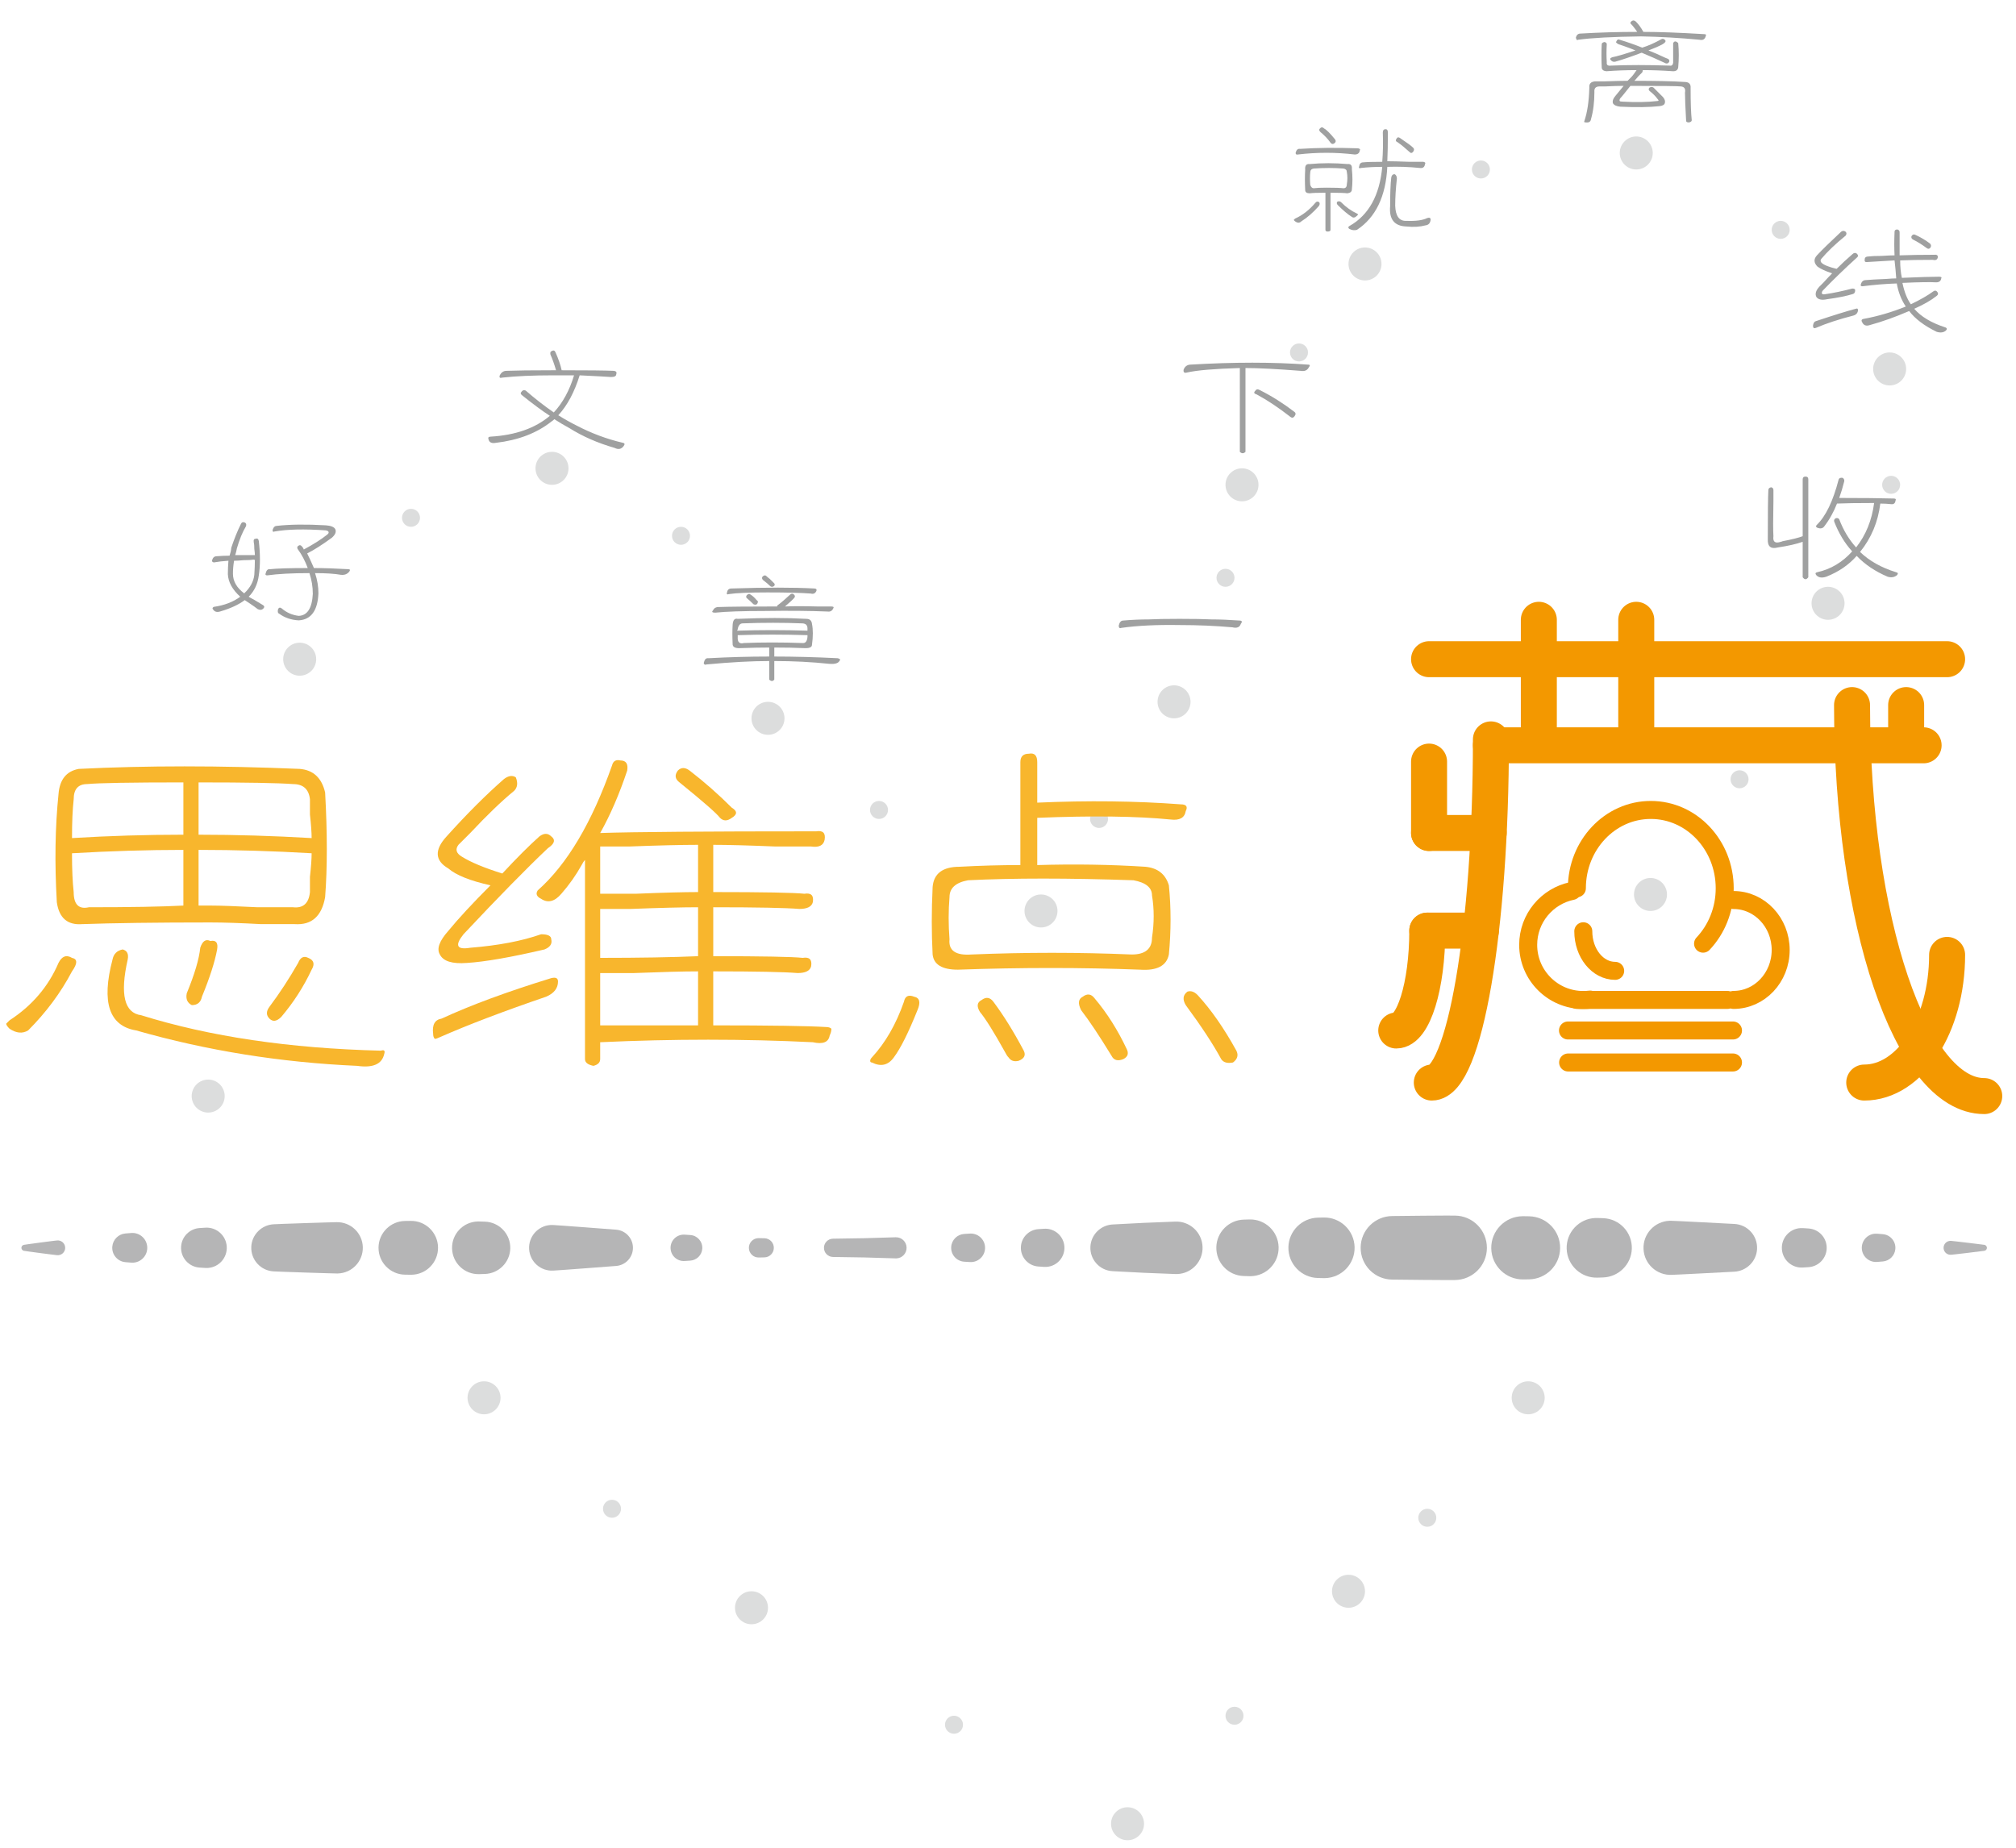 <?xml version="1.0" encoding="utf-8"?>
<!-- Generator: Adobe Illustrator 16.0.0, SVG Export Plug-In . SVG Version: 6.00 Build 0)  -->
<!DOCTYPE svg PUBLIC "-//W3C//DTD SVG 1.1//EN" "http://www.w3.org/Graphics/SVG/1.1/DTD/svg11.dtd">
<svg version="1.1" id="图层_1" xmlns="http://www.w3.org/2000/svg" xmlns:xlink="http://www.w3.org/1999/xlink" x="0px" y="0px"
	 width="336px" height="308px" viewBox="0 0 336 308" enable-background="new 0 0 336 308" xml:space="preserve">
<g>
	<g>
		<path fill="#B5B5B6" d="M4,207.5c0,0,1.375-0.207,2.75-0.382c1.375-0.192,2.75-0.343,2.75-0.343
			c0.676-0.073,1.284,0.415,1.357,1.092c0.074,0.676-0.415,1.283-1.09,1.357c-0.088,0.01-0.182,0.008-0.267,0
			c0,0-1.375-0.15-2.75-0.343C5.375,208.707,4,208.5,4,208.5c-0.276-0.041-0.466-0.299-0.424-0.576
			C3.609,207.7,3.787,207.532,4,207.5z"/>
		<path fill="#B5B5B6" d="M20.911,205.608l0.951-0.078c1.364-0.112,2.561,0.903,2.673,2.267c0.112,1.364-0.903,2.561-2.268,2.673
			c-0.132,0.011-0.277,0.01-0.405,0l-0.951-0.078c-1.321-0.108-2.304-1.267-2.195-2.588
			C18.813,206.615,19.761,205.701,20.911,205.608z"/>
		<path fill="#B5B5B6" d="M33.273,204.703l0.951-0.06c1.854-0.116,3.451,1.292,3.567,3.146c0.116,1.854-1.292,3.451-3.146,3.567
			c-0.136,0.009-0.289,0.007-0.421,0l-0.951-0.06c-1.821-0.114-3.205-1.684-3.09-3.504
			C30.289,206.112,31.635,204.805,33.273,204.703z"/>
		<path fill="#B5B5B6" d="M45.635,204.072c0,0,2.615-0.115,5.23-0.192c2.615-0.095,5.23-0.154,5.23-0.155
			c2.361-0.054,4.319,1.816,4.373,4.178c0.054,2.361-1.816,4.318-4.177,4.373c-0.06,0.001-0.136,0.001-0.195,0
			c0-0.001-2.615-0.061-5.23-0.155c-2.615-0.077-5.23-0.192-5.23-0.192c-2.169-0.095-3.851-1.931-3.756-4.1
			C41.969,205.779,43.627,204.166,45.635,204.072z"/>
		<path fill="#B5B5B6" d="M67.507,203.523l0.951-0.012c2.479-0.032,4.515,1.952,4.546,4.432c0.032,2.479-1.952,4.514-4.431,4.545
			c-0.031,0.001-0.083,0-0.115,0l-0.951-0.012c-2.473-0.031-4.451-2.061-4.42-4.533C63.118,205.511,65.089,203.557,67.507,203.523z"
			/>
		<path fill="#B5B5B6" d="M79.869,203.611l0.951,0.029c2.408,0.074,4.299,2.086,4.225,4.494c-0.071,2.313-1.944,4.149-4.225,4.225
			l-0.951,0.029c-2.424,0.074-4.449-1.83-4.524-4.254s1.83-4.449,4.254-4.523C79.685,203.608,79.784,203.609,79.869,203.611z"/>
		<path fill="#B5B5B6" d="M92.231,204.202c0,0,2.615,0.168,5.23,0.376c2.615,0.199,5.23,0.399,5.23,0.399
			c1.669,0.128,2.919,1.584,2.792,3.253c-0.115,1.514-1.324,2.682-2.792,2.792c0,0-2.615,0.2-5.23,0.399
			c-2.615,0.208-5.23,0.376-5.23,0.376c-2.098,0.135-3.907-1.456-4.042-3.554c-0.135-2.098,1.457-3.908,3.554-4.042
			C91.9,204.191,92.078,204.193,92.231,204.202z"/>
		<path fill="#B5B5B6" d="M114.103,205.805l0.951,0.063c1.178,0.078,2.07,1.095,1.993,2.272c-0.071,1.083-0.938,1.925-1.993,1.993
			l-0.951,0.063c-1.212,0.079-2.259-0.84-2.339-2.052c-0.079-1.212,0.839-2.259,2.051-2.339
			C113.908,205.799,114.012,205.8,114.103,205.805z"/>
		<path fill="#B5B5B6" d="M126.464,206.386l0.951,0.021c0.879,0.021,1.577,0.749,1.557,1.629c-0.02,0.854-0.711,1.536-1.557,1.557
			l-0.951,0.021c-0.891,0.021-1.63-0.687-1.65-1.577c-0.02-0.893,0.686-1.631,1.578-1.651
			C126.414,206.385,126.442,206.386,126.464,206.386z"/>
		<path fill="#B5B5B6" d="M138.827,206.478c0,0,2.615-0.041,5.23-0.081c2.615-0.078,5.23-0.155,5.23-0.155
			c0.972-0.028,1.782,0.735,1.811,1.706c0.029,0.973-0.735,1.783-1.707,1.812c-0.033,0.001-0.072,0.001-0.104,0
			c0,0-2.615-0.077-5.23-0.155c-2.615-0.04-5.23-0.081-5.23-0.081c-0.841-0.013-1.512-0.705-1.499-1.546
			C137.34,207.152,138.008,206.491,138.827,206.478z"/>
		<path fill="#B5B5B6" d="M160.698,205.688l0.951-0.061c1.311-0.084,2.441,0.911,2.524,2.222c0.084,1.311-0.911,2.44-2.221,2.524
			c-0.098,0.006-0.208,0.006-0.303,0l-0.951-0.061c-1.277-0.082-2.246-1.184-2.165-2.46
			C158.608,206.675,159.551,205.76,160.698,205.688z"/>
		<path fill="#B5B5B6" d="M173.061,204.886l0.951-0.063c1.754-0.115,3.271,1.213,3.387,2.968c0.115,1.755-1.213,3.271-2.968,3.388
			c-0.136,0.009-0.288,0.008-0.419,0l-0.951-0.063c-1.721-0.113-3.023-1.601-2.909-3.32
			C170.256,206.213,171.521,204.985,173.061,204.886z"/>
		<path fill="#B5B5B6" d="M185.422,204.109c0,0,2.615-0.137,5.23-0.272c2.615-0.104,5.23-0.207,5.23-0.207
			c2.413-0.096,4.447,1.784,4.543,4.197c0.095,2.413-1.784,4.447-4.197,4.543c-0.113,0.005-0.235,0.004-0.346,0
			c0,0-2.615-0.104-5.23-0.207c-2.615-0.136-5.23-0.272-5.23-0.272c-2.148-0.112-3.799-1.945-3.687-4.094
			C181.84,205.791,183.462,204.219,185.422,204.109z"/>
		<path fill="#B5B5B6" d="M207.294,203.299l0.95-0.026c2.611-0.072,4.786,1.985,4.858,4.597s-1.985,4.786-4.597,4.858
			c-0.082,0.002-0.18,0.002-0.262,0l-0.95-0.026c-2.597-0.072-4.644-2.234-4.571-4.831
			C202.792,205.365,204.82,203.372,207.294,203.299z"/>
		<path fill="#B5B5B6" d="M219.655,202.969l0.951-0.02c2.79-0.061,5.101,2.152,5.16,4.941c0.061,2.79-2.152,5.1-4.941,5.16
			c-0.066,0.002-0.152,0.002-0.219,0l-0.951-0.02c-2.778-0.061-4.981-2.361-4.922-5.141
			C214.792,205.189,216.981,203.031,219.655,202.969z"/>
		<path fill="#B5B5B6" d="M232.018,202.702c0,0,2.615-0.027,5.23-0.055c2.615-0.035,5.23-0.019,5.23-0.019
			c2.966,0.018,5.356,2.438,5.339,5.403c-0.018,2.944-2.404,5.32-5.339,5.339c0,0-2.615,0.017-5.23-0.019
			c-2.615-0.027-5.23-0.055-5.23-0.055c-2.926-0.03-5.272-2.428-5.242-5.354C226.806,205.058,229.146,202.734,232.018,202.702z"/>
		<path fill="#B5B5B6" d="M253.89,202.73l0.95,0.014c2.903,0.043,5.222,2.43,5.18,5.332c-0.042,2.849-2.351,5.135-5.18,5.18
			l-0.95,0.014c-2.911,0.042-5.304-2.283-5.347-5.193c-0.042-2.91,2.283-5.303,5.193-5.346
			C253.779,202.73,253.847,202.73,253.89,202.73z"/>
		<path fill="#B5B5B6" d="M266.251,203.03l0.951,0.032c2.727,0.094,4.861,2.38,4.769,5.106c-0.09,2.607-2.201,4.674-4.769,4.769
			l-0.951,0.032c-2.744,0.094-5.046-2.055-5.14-4.8c-0.094-2.744,2.055-5.046,4.8-5.14
			C266.021,203.026,266.143,203.027,266.251,203.03z"/>
		<path fill="#B5B5B6" d="M278.613,203.494c0,0,2.615,0.107,5.23,0.254c2.615,0.137,5.229,0.273,5.229,0.273
			c2.198,0.114,3.887,1.988,3.771,4.186c-0.106,2.052-1.766,3.66-3.771,3.771c0,0-2.614,0.137-5.229,0.273
			c-2.615,0.146-5.23,0.254-5.23,0.254c-2.488,0.104-4.59-1.83-4.692-4.319c-0.104-2.489,1.83-4.59,4.319-4.692
			C278.362,203.488,278.493,203.489,278.613,203.494z"/>
		<path fill="#B5B5B6" d="M300.484,204.715l0.951,0.063c1.779,0.118,3.126,1.656,3.008,3.436c-0.108,1.635-1.416,2.904-3.008,3.008
			l-0.951,0.063c-1.813,0.12-3.382-1.253-3.502-3.067c-0.121-1.813,1.253-3.382,3.066-3.503
			C300.189,204.706,300.348,204.707,300.484,204.715z"/>
		<path fill="#B5B5B6" d="M312.847,205.648l0.951,0.076c1.257,0.1,2.194,1.201,2.094,2.458c-0.091,1.134-0.995,2.007-2.094,2.093
			l-0.951,0.076c-1.299,0.104-2.437-0.863-2.54-2.163c-0.104-1.299,0.864-2.437,2.163-2.54
			C312.593,205.639,312.728,205.639,312.847,205.648z"/>
		<path fill="#B5B5B6" d="M325.209,206.845c0,0,1.375,0.142,2.75,0.313c1.375,0.171,2.75,0.342,2.75,0.342
			c0.276,0.034,0.473,0.286,0.438,0.563c-0.028,0.233-0.214,0.41-0.438,0.438c0,0-1.375,0.171-2.75,0.342
			c-1.375,0.172-2.75,0.313-2.75,0.313c-0.639,0.065-1.209-0.397-1.274-1.036s0.398-1.209,1.036-1.274
			C325.05,206.836,325.133,206.838,325.209,206.845z"/>
	</g>
</g>
<circle fill="#DCDDDD" cx="49.948" cy="109.882" r="2.75"/>
<circle fill="#DCDDDD" cx="80.674" cy="233" r="2.75"/>
<circle fill="#DCDDDD" cx="34.698" cy="182.706" r="2.75"/>
<circle fill="#DCDDDD" cx="125.25" cy="268" r="2.75"/>
<circle fill="#DCDDDD" cx="187.924" cy="304" r="2.75"/>
<circle fill="#DCDDDD" cx="224.75" cy="265.25" r="2.75"/>
<circle fill="#DCDDDD" cx="254.698" cy="233" r="2.75"/>
<circle fill="#DCDDDD" cx="68.5" cy="86.315" r="1.5"/>
<circle fill="#DCDDDD" cx="102" cy="251.5" r="1.5"/>
<circle fill="#DCDDDD" cx="159" cy="287.5" r="1.5"/>
<circle fill="#DCDDDD" cx="205.75" cy="286" r="1.5"/>
<circle fill="#DCDDDD" cx="237.882" cy="253" r="1.5"/>
<circle fill="#DCDDDD" cx="113.5" cy="89.315" r="1.5"/>
<circle fill="#DCDDDD" cx="146.5" cy="135.011" r="1.5"/>
<circle fill="#DCDDDD" cx="183.174" cy="136.511" r="1.5"/>
<circle fill="#DCDDDD" cx="204.25" cy="96.315" r="1.5"/>
<circle fill="#DCDDDD" cx="216.5" cy="58.75" r="1.5"/>
<circle fill="#DCDDDD" cx="246.818" cy="28.25" r="1.5"/>
<circle fill="#DCDDDD" cx="296.781" cy="38.315" r="1.5"/>
<circle fill="#DCDDDD" cx="315.191" cy="80.815" r="1.5"/>
<circle fill="#DCDDDD" cx="289.926" cy="129.899" r="1.5"/>
<circle fill="#DCDDDD" cx="92" cy="78.065" r="2.75"/>
<circle fill="#DCDDDD" cx="128" cy="119.738" r="2.75"/>
<circle fill="#DCDDDD" cx="173.5" cy="151.851" r="2.75"/>
<circle fill="#DCDDDD" cx="195.674" cy="116.988" r="2.75"/>
<circle fill="#DCDDDD" cx="207" cy="80.815" r="2.75"/>
<circle fill="#DCDDDD" cx="227.5" cy="44" r="2.75"/>
<circle fill="#DCDDDD" cx="272.709" cy="25.5" r="2.75"/>
<circle fill="#DCDDDD" cx="314.941" cy="61.5" r="2.75"/>
<circle fill="#DCDDDD" cx="304.674" cy="100.565" r="2.75"/>
<circle fill="#DCDDDD" cx="275.081" cy="149.101" r="2.75"/>
<g>
	<path fill="#9FA0A0" d="M187.205,103.439c1.438-0.125,2.844-0.188,4.219-0.188c1.187-0.062,2.906-0.094,5.156-0.094
		c2.375,0,4.156,0.032,5.344,0.094c1.374,0,2.938,0.063,4.688,0.188c0.188,0,0.313,0.063,0.375,0.188
		c0,0.063-0.063,0.188-0.188,0.375c-0.188,0.563-0.656,0.75-1.406,0.563c-2.813-0.249-5.751-0.375-8.813-0.375
		c-3.813-0.062-7.031,0.094-9.656,0.469c-0.313,0.126-0.469,0-0.469-0.375C186.58,103.72,186.83,103.439,187.205,103.439z"/>
</g>
<g>
	<path fill="#9FA0A0" d="M36.104,92.721c0.75-0.062,1.468-0.094,2.156-0.094c0.062-0.188,0.125-0.406,0.188-0.656
		c0.062-0.312,0.094-0.53,0.094-0.656c0.5-1.5,1.031-2.813,1.594-3.938c0.125-0.312,0.343-0.406,0.656-0.281
		c0.249,0.126,0.312,0.344,0.188,0.656c-0.563,0.938-1.063,2.156-1.5,3.656c-0.063,0.375-0.157,0.75-0.281,1.125h3.281
		c0-0.249-0.032-0.593-0.094-1.031c0-0.5-0.032-0.875-0.094-1.125c-0.063-0.375,0.031-0.563,0.281-0.563
		c0.312-0.125,0.5,0,0.563,0.375c0.249,2.188,0.249,4.094,0,5.719c-0.188,1.438-0.75,2.625-1.688,3.563
		c0.188,0.126,0.469,0.281,0.844,0.469c0.624,0.375,1.093,0.656,1.406,0.844c0.375,0.188,0.437,0.407,0.188,0.656
		c-0.25,0.25-0.563,0.281-0.938,0.094c-0.313-0.249-0.75-0.563-1.313-0.938c-0.375-0.249-0.656-0.437-0.844-0.563
		c-1,0.75-2.344,1.375-4.031,1.875c-0.563,0.188-0.97,0.094-1.219-0.281c-0.188-0.188-0.157-0.343,0.094-0.469
		c1.749-0.249,3.218-0.812,4.406-1.688c-1.313-1.187-2.001-2.438-2.063-3.75c0-0.75,0.031-1.5,0.094-2.25
		c-0.938,0.063-1.75,0.157-2.438,0.281c-0.25-0.062-0.344-0.188-0.281-0.375C35.479,92.941,35.729,92.721,36.104,92.721z
		 M38.823,95.627c0,1.251,0.624,2.344,1.875,3.281c0.999-0.938,1.562-1.969,1.688-3.094c0.062-0.938,0.094-1.781,0.094-2.531
		c-0.063,0.063-0.126,0.063-0.188,0h-0.094c-0.313,0.063-0.844,0.094-1.594,0.094c-0.688,0.063-1.219,0.094-1.594,0.094
		C38.885,94.221,38.823,94.94,38.823,95.627z M50.354,91.127c0.125,0.126,0.218,0.281,0.281,0.469
		c1.625-0.875,2.906-1.688,3.844-2.438c0.249-0.188,0.343-0.343,0.281-0.469c0-0.125-0.157-0.218-0.469-0.281
		c-3.563-0.249-6.407-0.188-8.531,0.188c-0.126,0.063-0.22,0.063-0.281,0c-0.063-0.125-0.063-0.249,0-0.375
		c0.125-0.375,0.343-0.563,0.656-0.563c2.187-0.249,4.906-0.281,8.156-0.094c0.875,0.063,1.406,0.281,1.594,0.656
		c0.188,0.438,0,0.907-0.563,1.406c-1.626,1.188-3,2.063-4.125,2.625c0.375,0.75,0.75,1.563,1.125,2.438
		c1.688,0,3.593,0.063,5.719,0.188c0.125,0,0.218,0.032,0.281,0.094c0,0.126-0.032,0.22-0.094,0.281
		c-0.313,0.438-0.782,0.625-1.406,0.563c-1.063-0.188-2.5-0.281-4.313-0.281c0.375,1.125,0.563,2.25,0.563,3.375
		c-0.126,2.875-1.219,4.375-3.281,4.5c-1.251-0.063-2.344-0.437-3.281-1.125c-0.188-0.062-0.25-0.281-0.188-0.656
		c0.125-0.375,0.343-0.437,0.656-0.188c0.812,0.688,1.749,1.094,2.813,1.219c1.437-0.062,2.218-1.28,2.344-3.656
		c0-1.187-0.188-2.344-0.563-3.469c-2.938,0-5.282,0.126-7.031,0.375c-0.25,0-0.344-0.094-0.281-0.281
		c0.125-0.563,0.375-0.812,0.75-0.75c1.187-0.125,3.281-0.188,6.281-0.188c-0.438-1.187-1-2.25-1.688-3.188
		c-0.126-0.249-0.063-0.437,0.188-0.563C49.979,90.815,50.167,90.878,50.354,91.127z"/>
</g>
<g>
	<path fill="#9FA0A0" d="M86.955,65.846c-0.188-0.188-0.22-0.343-0.094-0.469c0.188-0.312,0.437-0.406,0.75-0.281
		c1.5,1.313,3.062,2.531,4.688,3.656c1.5-1.625,2.625-3.687,3.375-6.188c-1.251,0-2.407,0-3.469,0c-3.375,0-6.188,0.126-8.438,0.375
		c-0.25,0.063-0.407,0.063-0.469,0c-0.063-0.125-0.063-0.249,0-0.375c0.249-0.5,0.624-0.75,1.125-0.75
		c1.625-0.062,4.156-0.094,7.594-0.094h0.656c-0.313-1.062-0.625-1.937-0.938-2.625c-0.063-0.312,0-0.5,0.188-0.563
		c0.312-0.188,0.53-0.125,0.656,0.188c0.5,1.125,0.844,2.125,1.031,3c4.374,0,7.25,0.032,8.625,0.094h0.094
		c0.375,0.063,0.5,0.25,0.375,0.563c0,0.313-0.281,0.469-0.844,0.469c-0.876-0.062-2.625-0.155-5.25-0.281
		c-0.876,2.813-2.063,5.032-3.563,6.656c0.999,0.625,2,1.188,3,1.688c2.499,1.313,5.093,2.282,7.781,2.906
		c0.312,0.063,0.343,0.25,0.094,0.563c-0.375,0.501-0.876,0.595-1.5,0.281c-2.813-0.812-5.313-1.906-7.5-3.281
		c-0.813-0.437-1.657-0.938-2.531-1.5c-0.126,0.126-0.281,0.25-0.469,0.375c-2.438,1.938-5.531,3.126-9.281,3.563
		c-0.688,0.126-1.094-0.062-1.219-0.563c-0.126-0.312,0-0.469,0.375-0.469c4.125-0.249,7.406-1.406,9.844-3.469
		C90.392,68.503,88.83,67.346,86.955,65.846z"/>
</g>
<g>
	<path fill="#9FA0A0" d="M118.08,109.72c3.437-0.188,6.812-0.281,10.125-0.281v-1.5c-1.375,0-2.938,0.032-4.688,0.094
		c-0.876,0.063-1.345-0.125-1.406-0.563c-0.063-1.313-0.063-2.438,0-3.375c0.062-0.75,0.343-1.062,0.844-0.938
		c4.374-0.188,8.187-0.188,11.438,0c0.563,0,0.875,0.281,0.938,0.844c0.188,0.938,0.188,2.095,0,3.469
		c0,0.438-0.469,0.625-1.406,0.563c-1.375-0.062-3-0.094-4.875-0.094v1.5c3.312,0,6.844,0.094,10.594,0.281
		c0.188,0.063,0.312,0.126,0.375,0.188c0,0.126-0.063,0.25-0.188,0.375c-0.25,0.313-0.782,0.438-1.594,0.375
		c-2.938-0.312-6-0.469-9.188-0.469v3.094c-0.25,0.312-0.532,0.312-0.844,0v-3.094c-2.938,0-6.407,0.188-10.406,0.563
		c-0.188,0.063-0.313,0.063-0.375,0c-0.126-0.062-0.157-0.188-0.094-0.375C117.455,109.877,117.705,109.659,118.08,109.72z
		 M131.674,99.126c0.188-0.188,0.375-0.218,0.563-0.094c0.249,0.188,0.312,0.375,0.188,0.563c-0.25,0.313-0.782,0.813-1.594,1.5
		c1.25-0.062,3.062-0.062,5.438,0c0.999,0,1.749,0,2.25,0c0.375,0,0.5,0.094,0.375,0.281c-0.188,0.438-0.501,0.625-0.938,0.563
		c-2.938-0.125-6.438-0.155-10.5-0.094c-3.688,0-6.438,0.094-8.25,0.281c-0.25,0-0.407-0.031-0.469-0.094
		c-0.063-0.062-0.032-0.155,0.094-0.281c0.125-0.312,0.375-0.5,0.75-0.563c-0.063,0-0.032,0,0.094,0
		c1.812-0.062,5.093-0.094,9.844-0.094c0-0.125,0.062-0.218,0.188-0.281c0.188-0.125,0.53-0.406,1.031-0.844
		C131.236,99.534,131.548,99.252,131.674,99.126z M121.924,98.095c5.75-0.188,10.343-0.188,13.781,0
		c0.312,0,0.437,0.126,0.375,0.375c-0.188,0.438-0.501,0.595-0.938,0.469c-1.626-0.125-4.031-0.188-7.219-0.188
		c-3.063,0-5.219,0.094-6.469,0.281c-0.126,0.063-0.22,0.063-0.281,0c-0.063-0.062-0.063-0.155,0-0.281
		C121.235,98.315,121.486,98.095,121.924,98.095z M123.799,103.908c-0.438,0-0.719,0.313-0.844,0.938v0.094
		c-0.063,0.063-0.094,0.126-0.094,0.188c3.875-0.125,7.781-0.125,11.719,0v-0.375c0-0.563-0.313-0.844-0.938-0.844
		C130.517,103.783,127.235,103.783,123.799,103.908z M134.58,105.876c-3.938-0.125-7.813-0.125-11.625,0c0,0.063,0,0.157,0,0.281
		c-0.063,0.876,0.281,1.219,1.031,1.031c3.062-0.125,6.312-0.125,9.75,0c0.5,0.063,0.781-0.281,0.844-1.031V105.876z
		 M124.455,99.689c-0.126-0.125-0.126-0.281,0-0.469c0.249-0.249,0.469-0.281,0.656-0.094c0.312,0.188,0.624,0.469,0.938,0.844
		c0.125,0.126,0.218,0.22,0.281,0.281c-0.063,0.501-0.313,0.656-0.75,0.469C125.205,100.345,124.83,100.002,124.455,99.689z
		 M127.174,96.689c-0.188-0.188-0.22-0.375-0.094-0.563c0.249-0.249,0.469-0.281,0.656-0.094c0.125,0.126,0.312,0.281,0.563,0.469
		c0.375,0.375,0.624,0.625,0.75,0.75c0.125,0.188,0.094,0.344-0.094,0.469c-0.188,0.126-0.375,0.126-0.563,0
		C128.079,97.408,127.673,97.064,127.174,96.689z"/>
</g>
<g>
	<path fill="#9FA0A0" d="M198.299,60.784c7.313-0.437,13.906-0.437,19.781,0c0.125,0,0.188,0.032,0.188,0.094
		c0.062,0.063,0.031,0.157-0.094,0.281c-0.25,0.563-0.719,0.782-1.406,0.656c-4-0.312-7.063-0.469-9.188-0.469v13.969
		c-0.313,0.312-0.625,0.312-0.938,0V61.346c-4.251,0.126-7.188,0.375-8.813,0.75c-0.438,0.126-0.625-0.031-0.563-0.469
		C197.455,61.128,197.798,60.847,198.299,60.784z M215.08,69.502c-2.001-1.562-3.876-2.813-5.625-3.75
		c-0.438-0.125-0.531-0.312-0.281-0.563c0.188-0.312,0.437-0.375,0.75-0.188c2,1,3.938,2.219,5.813,3.656
		c0.249,0.188,0.249,0.438,0,0.75C215.549,69.659,215.329,69.69,215.08,69.502z"/>
</g>
<g>
	<path fill="#9FA0A0" d="M219.781,34.377c-0.938,1.063-1.907,1.907-2.906,2.531c-0.313,0.313-0.688,0.281-1.125-0.094
		c-0.126-0.125-0.156-0.188-0.094-0.188l0.188-0.188c1.25-0.563,2.375-1.437,3.375-2.625c0.188-0.249,0.406-0.281,0.656-0.094
		C220,33.909,219.969,34.128,219.781,34.377z M216.688,24.815c2.813-0.188,6-0.218,9.563-0.094h0.094
		c0.313,0.063,0.406,0.188,0.281,0.375c-0.063,0.438-0.344,0.656-0.844,0.656c-3.126-0.375-6.281-0.375-9.469,0
		c-0.25,0.063-0.375-0.031-0.375-0.281C216.063,24.972,216.313,24.753,216.688,24.815z M217.531,31.659
		c-0.063-1.25-0.063-2.375,0-3.375c-0.063-0.687,0.188-0.999,0.75-0.938c2.063-0.188,4.156-0.188,6.281,0
		c0.563-0.062,0.812,0.22,0.75,0.844c0.125,1.188,0.125,2.313,0,3.375c0,0.375-0.25,0.595-0.75,0.656
		c-0.438-0.062-1.375-0.094-2.813-0.094v6.188c0,0.188-0.156,0.281-0.469,0.281c-0.25,0-0.375-0.094-0.375-0.281v-6.188
		c-1.313,0-2.188,0.032-2.625,0.094C217.78,32.221,217.531,32.034,217.531,31.659z M218.938,31.377
		c0.437-0.062,1.156-0.094,2.156-0.094c1.374,0,2.312,0.032,2.813,0.094c0.375,0,0.563-0.218,0.563-0.656
		c0.125-0.687,0.125-1.374,0-2.063c0-0.312-0.188-0.5-0.563-0.563c-1.563-0.125-3.22-0.125-4.969,0
		c-0.375,0.063-0.563,0.281-0.563,0.656c-0.063,0.563-0.063,1.251,0,2.063C218.5,31.19,218.688,31.377,218.938,31.377z
		 M221.75,23.784c-0.438-0.624-1-1.219-1.688-1.781c-0.25-0.249-0.25-0.469,0-0.656c0.188-0.188,0.406-0.155,0.656,0.094
		c0.375,0.188,0.969,0.782,1.781,1.781c0.188,0.25,0.155,0.469-0.094,0.656C222.156,24.065,221.938,24.034,221.75,23.784z
		 M222.969,34.19c-0.188-0.188-0.22-0.375-0.094-0.563c0.249-0.125,0.469-0.094,0.656,0.094c0.812,0.813,1.688,1.438,2.625,1.875
		c0.125,0.063,0.188,0.126,0.188,0.188l-0.188,0.188c-0.313,0.313-0.595,0.375-0.844,0.188
		C224.624,35.722,223.844,35.066,222.969,34.19z M227.188,27.065c0.563-0.062,1.625-0.094,3.188-0.094
		c0.125-1.5,0.155-3.125,0.094-4.875c0-0.375,0.155-0.563,0.469-0.563c0.249,0,0.375,0.188,0.375,0.563
		c0,1.875-0.032,3.469-0.094,4.781c0.812,0,2.03,0.032,3.656,0.094c1.063,0,1.813,0,2.25,0h0.094
		c0.313,0.063,0.406,0.188,0.281,0.375c-0.063,0.501-0.344,0.719-0.844,0.656c-1.813-0.188-3.625-0.249-5.438-0.188
		c-0.25,4.938-1.938,8.438-5.063,10.5c-0.438,0.125-0.876,0.062-1.313-0.188c-0.188-0.188-0.156-0.343,0.094-0.469
		c3.188-1.812,5-5.093,5.438-9.844c-1.251,0-2.438,0.063-3.563,0.188c-0.126,0.063-0.22,0.063-0.281,0
		c-0.063-0.062-0.063-0.155,0-0.281C226.593,27.285,226.813,27.065,227.188,27.065z M231.875,29.596
		c0.062-0.375,0.249-0.563,0.563-0.563c0.249,0.126,0.375,0.375,0.375,0.75c-0.188,1.688-0.281,3.188-0.281,4.5
		c0.062,1.75,0.688,2.594,1.875,2.531c1.562,0.063,2.719-0.094,3.469-0.469c0.375-0.125,0.563-0.031,0.563,0.281
		c-0.063,0.563-0.344,0.876-0.844,0.938c-0.938,0.25-2.001,0.313-3.188,0.188c-2.001-0.062-2.906-1.187-2.719-3.375
		C231.688,32.253,231.749,30.66,231.875,29.596z M234.969,25.377c-0.75-0.687-1.438-1.25-2.063-1.688
		c-0.313-0.125-0.344-0.343-0.094-0.656c0.125-0.188,0.313-0.188,0.563,0c1.125,0.75,1.843,1.282,2.156,1.594
		c0.188,0.188,0.188,0.407,0,0.656C235.344,25.534,235.156,25.565,234.969,25.377z"/>
</g>
<g>
	<path fill="#9FA0A0" d="M263.394,5.596c3.188-0.188,6.343-0.281,9.469-0.281c-0.063-0.125-0.22-0.343-0.469-0.656
		c-0.188-0.249-0.345-0.437-0.469-0.563c-0.251-0.188-0.251-0.375,0-0.563c0.249-0.188,0.499-0.155,0.75,0.094
		c0.437,0.438,0.844,1,1.219,1.688c2.625,0,6,0.126,10.125,0.375c0.188,0,0.281,0.032,0.281,0.094c0.062,0,0.062,0.063,0,0.188
		c-0.126,0.563-0.469,0.782-1.031,0.656c-3.251-0.312-6.501-0.5-9.75-0.563c-4.751,0.063-8.25,0.25-10.5,0.563
		c-0.188,0.126-0.313,0-0.375-0.375C262.768,5.816,263.019,5.596,263.394,5.596z M273.706,12.065
		c-0.126,0.126-0.345,0.344-0.656,0.656c-0.251,0.313-0.469,0.563-0.656,0.75c3.687,0,6.469,0.063,8.344,0.188
		c0.75,0,1.093,0.344,1.031,1.031c0,2.376,0.062,4.157,0.188,5.344c0,0.188-0.157,0.312-0.469,0.375
		c-0.313,0-0.469-0.094-0.469-0.281c-0.126-2.25-0.188-3.812-0.188-4.688c0.124-0.624-0.094-0.968-0.656-1.031
		c-0.501-0.062-3.313-0.094-8.438-0.094c-0.251,0.313-0.626,0.782-1.125,1.406c-0.251,0.313-0.438,0.532-0.563,0.656
		c-0.126,0.188-0.157,0.344-0.094,0.469c0.062,0.063,0.218,0.094,0.469,0.094c2.187,0.126,4.093,0.094,5.719-0.094
		c0.188,0,0.281-0.031,0.281-0.094c0-0.062-0.063-0.155-0.188-0.281c-0.313-0.437-0.75-0.875-1.313-1.313
		c-0.188-0.188-0.188-0.375,0-0.563c0.249-0.125,0.469-0.125,0.656,0c0.124,0.126,0.312,0.313,0.563,0.563
		c0.499,0.501,0.844,0.844,1.031,1.031c0.312,0.375,0.405,0.719,0.281,1.031c-0.063,0.25-0.345,0.407-0.844,0.469
		c-1.688,0.188-3.876,0.22-6.563,0.094c-0.626-0.062-1.031-0.249-1.219-0.563c-0.126-0.375,0.03-0.812,0.469-1.313
		c0.312-0.375,0.75-0.905,1.313-1.594c-0.813,0-1.845,0.032-3.094,0.094c-0.501,0-0.813,0-0.938,0c-0.626,0-0.907,0.313-0.844,0.938
		c0,1.688-0.188,3.188-0.563,4.5c-0.063,0.438-0.345,0.624-0.844,0.563c-0.251,0-0.345-0.063-0.281-0.188
		c0.499-1.437,0.78-3.312,0.844-5.625c-0.063-0.624,0.249-0.968,0.938-1.031c0.249,0,0.78,0,1.594,0
		c1.624-0.062,2.906-0.094,3.844-0.094c0.124-0.125,0.312-0.312,0.563-0.563c0.249-0.249,0.563-0.656,0.938-1.219
		c-1.751,0-3.438,0.063-5.063,0.188c-0.501-0.062-0.75-0.281-0.75-0.656c-0.063-1.313-0.063-2.593,0-3.844
		c0-0.188,0.155-0.312,0.469-0.375c0.249,0.063,0.375,0.188,0.375,0.375c-0.063,1-0.063,2.001,0,3
		c-0.063,0.438,0.155,0.625,0.656,0.563c2.874-0.125,6.155-0.125,9.844,0c0.312,0.063,0.499-0.094,0.563-0.469
		c0-0.999,0-2.093,0-3.281c0.188-0.375,0.469-0.375,0.844,0c0.124,1.313,0.124,2.657,0,4.031c-0.063,0.438-0.345,0.656-0.844,0.656
		c-1.751-0.125-3.438-0.188-5.063-0.188C273.8,11.816,273.768,11.94,273.706,12.065z M269.206,10.284
		c-0.313,0.063-0.563-0.031-0.75-0.281c-0.188-0.188-0.094-0.343,0.281-0.469c0.687-0.125,1.969-0.5,3.844-1.125
		c-0.438-0.188-1.095-0.437-1.969-0.75c-0.375-0.125-0.656-0.218-0.844-0.281c-0.375-0.188-0.501-0.343-0.375-0.469
		c0.124-0.312,0.312-0.406,0.563-0.281c1.249,0.375,2.499,0.813,3.75,1.313c0.999-0.312,2.063-0.781,3.188-1.406
		c0.249-0.125,0.469-0.062,0.656,0.188c0.124,0.188-0.032,0.407-0.469,0.656c-0.563,0.313-1.345,0.656-2.344,1.031
		c0.687,0.25,1.624,0.656,2.813,1.219c0.188,0.063,0.343,0.126,0.469,0.188c0.188,0.126,0.249,0.281,0.188,0.469
		c-0.126,0.25-0.313,0.344-0.563,0.281c-0.438-0.188-1.125-0.5-2.063-0.938c-0.876-0.375-1.532-0.656-1.969-0.844
		C271.799,9.472,270.331,9.972,269.206,10.284z"/>
</g>
<g>
	<path fill="#9FA0A0" d="M302.635,53.534c3-0.999,5.218-1.688,6.656-2.063c0.188-0.062,0.281-0.062,0.281,0
		c0.062,0,0.094,0.094,0.094,0.281c-0.063,0.438-0.313,0.719-0.75,0.844c-2.438,0.625-4.532,1.313-6.281,2.063
		c-0.313,0.126-0.469,0-0.469-0.375C302.228,53.847,302.385,53.597,302.635,53.534z M309.479,42.94
		c-2.001,1.813-3.876,3.625-5.625,5.438c-0.188,0.188-0.25,0.375-0.188,0.563c0.062,0.126,0.249,0.157,0.563,0.094
		c1.313-0.188,2.813-0.5,4.5-0.938c0.313,0,0.469,0.094,0.469,0.281c0,0.375-0.156,0.595-0.469,0.656
		c-1,0.313-2.406,0.595-4.219,0.844c-0.876,0.188-1.469,0.063-1.781-0.375c-0.25-0.5-0.094-1.062,0.469-1.688
		c0.125-0.125,0.343-0.343,0.656-0.656c0.624-0.687,1.125-1.219,1.5-1.594c-1.125-0.375-1.938-0.75-2.438-1.125
		c-0.625-0.624-0.656-1.25-0.094-1.875c0.812-0.875,2.156-2.187,4.031-3.938c0.249-0.188,0.5-0.188,0.75,0
		c0.188,0.188,0.188,0.407,0,0.656c-1.688,1.375-3.032,2.657-4.031,3.844c-0.188,0.188-0.188,0.407,0,0.656
		c0.375,0.375,1.219,0.719,2.531,1.031c0.875-0.875,1.749-1.688,2.625-2.438c0.249-0.249,0.5-0.281,0.75-0.094
		C309.728,42.534,309.728,42.752,309.479,42.94z M311.447,42.752c0.437-0.062,1.156-0.094,2.156-0.094
		c0.938-0.062,1.655-0.094,2.156-0.094c-0.063-1.125-0.063-2.438,0-3.938c0-0.249,0.155-0.375,0.469-0.375
		c0.249,0.063,0.375,0.22,0.375,0.469c0,1.375,0,2.657,0,3.844c1.749-0.062,3.656-0.094,5.719-0.094
		c0.437-0.062,0.656,0.063,0.656,0.375c-0.063,0.438-0.344,0.595-0.844,0.469c-2.188,0-4,0.032-5.438,0.094
		c0,1.063,0.094,2.032,0.281,2.906c3-0.125,5.063-0.188,6.188-0.188c0.375,0,0.5,0.094,0.375,0.281
		c-0.063,0.438-0.344,0.656-0.844,0.656c-1-0.062-2.875-0.031-5.625,0.094c0.313,1.5,0.781,2.688,1.406,3.563
		c1.562-0.75,2.813-1.468,3.75-2.156c0.249-0.188,0.469-0.155,0.656,0.094c0.188,0.25,0.155,0.469-0.094,0.656
		c-0.938,0.75-2.188,1.469-3.75,2.156c1.125,1.313,2.844,2.344,5.156,3.094c0.188,0.063,0.281,0.157,0.281,0.281
		c0,0.063-0.063,0.157-0.188,0.281c-0.375,0.312-0.876,0.375-1.5,0.188c-2.063-0.999-3.595-2.156-4.594-3.469
		c-2.313,1-4.5,1.781-6.563,2.344c-0.563,0.188-0.97,0.063-1.219-0.375c-0.25-0.375-0.188-0.593,0.188-0.656
		c2.375-0.437,4.719-1.125,7.031-2.063c-0.75-1.125-1.251-2.405-1.5-3.844c-1.875,0.063-3.782,0.22-5.719,0.469
		c-0.25,0-0.344-0.094-0.281-0.281c0.125-0.5,0.406-0.75,0.844-0.75c0.688-0.062,1.813-0.125,3.375-0.188
		c0.75-0.062,1.313-0.094,1.688-0.094c-0.063-0.938-0.156-1.937-0.281-3c-2.188,0.126-3.75,0.22-4.688,0.281
		c-0.25,0-0.344-0.155-0.281-0.469C310.791,42.909,311.01,42.752,311.447,42.752z M321.104,41.346c-0.75-0.563-1.5-1.031-2.25-1.406
		c-0.25-0.125-0.344-0.312-0.281-0.563c0.188-0.312,0.437-0.375,0.75-0.188c0.812,0.375,1.594,0.844,2.344,1.406
		c0.188,0.188,0.219,0.407,0.094,0.656C321.572,41.503,321.353,41.534,321.104,41.346z"/>
</g>
<g>
	<path fill="#9FA0A0" d="M295.572,81.69c0,0.25,0,0.844,0,1.781c-0.063,3.063-0.063,5.032,0,5.906
		c-0.126,0.938,0.281,1.251,1.219,0.938c0.062,0,0.155-0.031,0.281-0.094c1.625-0.312,2.75-0.593,3.375-0.844v-9.469
		c0-0.312,0.155-0.469,0.469-0.469c0.313,0,0.469,0.157,0.469,0.469v16.313c-0.313,0.437-0.625,0.437-0.938,0v-5.906
		c-1.063,0.375-2.438,0.688-4.125,0.938c-1.188,0.313-1.75-0.155-1.688-1.406c0-4.374,0.031-7.093,0.094-8.156
		c0-0.249,0.155-0.406,0.469-0.469C295.446,81.284,295.572,81.441,295.572,81.69z M305.697,86.94
		c-0.063-0.249,0.031-0.437,0.281-0.563c0.249-0.062,0.437,0,0.563,0.188c0.688,1.813,1.625,3.375,2.813,4.688
		c1.625-2.063,2.625-4.531,3-7.406c-2.813,0-4.875,0.032-6.188,0.094c-0.563,1.438-1.281,2.719-2.156,3.844
		c-0.25,0.313-0.625,0.375-1.125,0.188c-0.25-0.125-0.281-0.281-0.094-0.469c1.5-1.437,2.719-3.968,3.656-7.594
		c0.062-0.188,0.249-0.281,0.563-0.281c0.249,0.063,0.375,0.25,0.375,0.563c-0.25,1-0.531,1.938-0.844,2.813
		c3.938,0,6.969,0.032,9.094,0.094c0.313,0,0.406,0.126,0.281,0.375c-0.063,0.438-0.313,0.625-0.75,0.563
		c-0.563-0.062-1.157-0.094-1.781-0.094c-0.375,3.063-1.5,5.751-3.375,8.063c1.562,1.5,3.563,2.625,6,3.375
		c0.313,0.063,0.375,0.22,0.188,0.469c-0.438,0.375-0.97,0.469-1.594,0.281c-2.063-0.875-3.782-2.03-5.156-3.469
		c-1.313,1.5-3,2.657-5.063,3.469c-0.75,0.249-1.313,0.157-1.688-0.281c-0.188-0.249-0.126-0.406,0.188-0.469
		c2.25-0.5,4.187-1.655,5.813-3.469C307.446,90.535,306.447,88.878,305.697,86.94z"/>
</g>
<g>
	
		<line fill="none" stroke="#F39800" stroke-width="6" stroke-linecap="round" stroke-miterlimit="10" x1="238.177" y1="109.882" x2="324.518" y2="109.882"/>
	
		<line fill="none" stroke="#F39800" stroke-width="6" stroke-linecap="round" stroke-miterlimit="10" x1="248.487" y1="124.236" x2="320.601" y2="124.236"/>
	<path fill="none" stroke="#F39800" stroke-width="6" stroke-linecap="round" stroke-miterlimit="10" d="M248.487,123.25
		c0,31.617-4.407,57.202-9.854,57.202"/>
	
		<line fill="none" stroke="#F39800" stroke-width="6" stroke-linecap="round" stroke-miterlimit="10" x1="238.177" y1="126.951" x2="238.177" y2="138.848"/>
	
		<line fill="none" stroke="#F39800" stroke-width="6" stroke-linecap="round" stroke-miterlimit="10" x1="238.177" y1="138.848" x2="248.115" y2="138.848"/>
	
		<line fill="none" stroke="#F39800" stroke-width="6" stroke-linecap="round" stroke-miterlimit="10" x1="246.818" y1="155.127" x2="237.882" y2="155.127"/>
	<path fill="none" stroke="#F39800" stroke-width="6" stroke-linecap="round" stroke-miterlimit="10" d="M308.674,117.533
		c0,36.023,9.854,65.173,22.035,65.173"/>
	<path fill="none" stroke="#F39800" stroke-width="6" stroke-linecap="round" stroke-miterlimit="10" d="M324.518,159.173
		c0,11.762-6.178,21.279-13.813,21.279"/>
	
		<line fill="none" stroke="#F39800" stroke-width="6" stroke-linecap="round" stroke-miterlimit="10" x1="256.472" y1="103.315" x2="256.472" y2="123.25"/>
	
		<line fill="none" stroke="#F39800" stroke-width="6" stroke-linecap="round" stroke-miterlimit="10" x1="272.709" y1="103.315" x2="272.709" y2="123.25"/>
	
		<line fill="none" stroke="#F39800" stroke-width="6" stroke-linecap="round" stroke-miterlimit="10" x1="317.691" y1="117.533" x2="317.691" y2="121.942"/>
	<g>
		<path fill="none" stroke="#F39800" stroke-width="3" stroke-linecap="round" stroke-miterlimit="10" d="M262.812,148.067
			c0-7.211,5.517-13.057,12.321-13.057s12.319,5.846,12.319,13.057c0,3.605-1.377,6.869-3.608,9.233"/>
		
			<line fill="none" stroke="#F39800" stroke-width="3" stroke-linecap="round" stroke-miterlimit="10" x1="262.812" y1="166.678" x2="287.889" y2="166.678"/>
		<path fill="none" stroke="#F39800" stroke-width="3" stroke-linecap="round" stroke-miterlimit="10" d="M288.926,150.026
			c4.338,0,7.855,3.728,7.855,8.327c0,4.596-3.518,8.324-7.855,8.324"/>
		<path fill="none" stroke="#F39800" stroke-width="3" stroke-linecap="round" stroke-miterlimit="10" d="M263.882,155.232
			c0,3.647,2.377,6.599,5.314,6.599"/>
		
			<line fill="none" stroke="#F39800" stroke-width="3" stroke-linecap="round" stroke-miterlimit="10" x1="261.331" y1="171.772" x2="288.831" y2="171.772"/>
		
			<line fill="none" stroke="#F39800" stroke-width="3" stroke-linecap="round" stroke-miterlimit="10" x1="261.353" y1="177.106" x2="288.831" y2="177.106"/>
		<path fill="none" stroke="#F39800" stroke-width="3" stroke-linecap="round" stroke-miterlimit="10" d="M265.022,166.622
			c-0.374,0.047-0.755,0.07-1.141,0.07c-5.072,0-9.184-4.113-9.184-9.186c0-4.438,3.147-8.141,7.333-8.996"/>
	</g>
	<path fill="none" stroke="#F39800" stroke-width="6" stroke-linecap="round" stroke-miterlimit="10" d="M237.882,155.127
		c0,9.2-2.313,16.646-5.173,16.646"/>
</g>
<g>
	<path fill="#F8B62D" d="M4.688,171.763c-0.94,0.563-1.969,0.47-3.094-0.281c-0.378-0.374-0.563-0.655-0.563-0.844l0.563-0.563
		c3.749-2.435,6.469-5.625,8.156-9.563c0.563-1.125,1.31-1.406,2.25-0.844c0.936,0.188,0.936,0.94,0,2.25
		C10.125,165.482,7.686,168.766,4.688,171.763z M9.47,150.388c-0.378-6.561-0.281-12.56,0.281-18
		c0.185-2.435,1.31-3.841,3.375-4.219c11.25-0.563,23.528-0.563,36.844,0c2.25,0.189,3.656,1.503,4.219,3.938
		c0.374,6.75,0.374,12.564,0,17.438c-0.563,3.19-2.25,4.688-5.063,4.5c-1.125,0-3.001,0-5.625,0
		c-3.375-0.185-6.188-0.281-8.438-0.281c-9,0-16.128,0.097-21.375,0.281C11.25,154.232,9.843,153.016,9.47,150.388z M12.282,133.231
		c-0.189,1.688-0.281,3.845-0.281,6.469c6.188-0.374,12.375-0.563,18.563-0.563v-8.719c-8.815,0-14.159,0.097-16.031,0.281
		C13.029,130.7,12.282,131.544,12.282,133.231z M14.813,151.231c6.935,0,12.186-0.092,15.75-0.281v-9.281
		c-6.003,0-12.19,0.189-18.563,0.563c0,2.628,0.092,4.781,0.281,6.469C12.282,150.766,13.126,151.609,14.813,151.231z
		 M18.751,159.95c0.185-0.937,0.747-1.499,1.688-1.688c0.747,0.188,1.028,0.751,0.844,1.688c-1.314,5.813-0.563,8.907,2.25,9.281
		c11.435,3.563,24.75,5.532,39.938,5.906c0.563-0.185,0.747,0,0.563,0.563c-0.378,1.688-1.876,2.343-4.5,1.969
		c-12.753-0.563-25.031-2.531-36.844-5.906C18.188,171.016,16.875,167.078,18.751,159.95z M33.657,166.138
		c-0.189,0.94-0.751,1.406-1.688,1.406c-0.751-0.374-1.033-1.028-0.844-1.969c1.31-3.187,2.061-5.718,2.25-7.594
		c0.374-1.125,0.936-1.499,1.688-1.125c0.936-0.185,1.31,0.281,1.125,1.406C35.811,160.328,34.967,162.951,33.657,166.138z
		 M48.845,130.7c-2.439-0.185-7.69-0.281-15.75-0.281v8.719c6.188,0,12.467,0.189,18.844,0.563c0-0.936-0.097-2.25-0.281-3.938
		c0-1.125,0-1.969,0-2.531C51.468,131.544,50.532,130.7,48.845,130.7z M33.095,150.95h1.969c1.688,0,4.311,0.097,7.875,0.281
		c2.813,0,4.781,0,5.906,0c1.688,0.189,2.624-0.655,2.813-2.531c0-0.563,0-1.406,0-2.531c0.185-1.688,0.281-2.997,0.281-3.938
		c-6.376-0.374-12.656-0.563-18.844-0.563V150.95z M46.876,169.513c-0.751,0.751-1.406,0.844-1.969,0.281s-0.563-1.218,0-1.969
		c1.688-2.25,3.278-4.685,4.781-7.313c0.374-0.937,0.936-1.218,1.688-0.844c0.936,0.378,1.125,1.032,0.563,1.969
		C50.625,164.45,48.937,167.078,46.876,169.513z"/>
	<path fill="#F8B62D" d="M73.595,169.794c4.874-2.25,10.969-4.5,18.281-6.75c0.747-0.185,1.125,0,1.125,0.563
		c0,1.125-0.659,1.969-1.969,2.531c-7.128,2.438-13.034,4.688-17.719,6.75c-0.378,0.188-0.659,0.281-0.844,0.281
		c-0.189-0.185-0.281-0.466-0.281-0.844C72,170.826,72.47,169.982,73.595,169.794z M91.313,141.388
		c-3.564,3.375-8.253,8.156-14.063,14.344c-0.751,0.94-1.033,1.595-0.844,1.969c0.185,0.378,0.844,0.47,1.969,0.281
		c4.685-0.374,8.622-1.125,11.813-2.25c1.125,0,1.688,0.281,1.688,0.844c0.185,0.751-0.189,1.313-1.125,1.688
		c-5.625,1.313-9.94,2.065-12.938,2.25c-2.439,0.188-3.938-0.281-4.5-1.406c-0.563-0.937-0.097-2.25,1.406-3.938
		c1.688-2.061,4.03-4.592,7.031-7.594c-3.375-0.747-5.722-1.688-7.031-2.813c-2.25-1.31-2.347-3.094-0.281-5.344
		c3.375-3.749,6.561-6.935,9.563-9.563c0.747-0.563,1.406-0.655,1.969-0.281c0.374,0.94,0.281,1.688-0.281,2.25
		c-2.065,1.688-4.5,4.034-7.313,7.031c-0.94,0.94-1.595,1.595-1.969,1.969c-0.563,0.751-0.378,1.406,0.563,1.969
		c1.499,0.94,3.749,1.876,6.75,2.813c2.435-2.624,4.5-4.685,6.188-6.188c0.747-0.563,1.406-0.563,1.969,0
		C92.623,139.981,92.438,140.641,91.313,141.388z M102.001,127.606c0.185-0.747,0.655-1.028,1.406-0.844
		c0.936,0,1.31,0.563,1.125,1.688c-1.314,3.938-2.813,7.409-4.5,10.406c5.625-0.185,17.622-0.281,36-0.281
		c1.125-0.185,1.591,0.281,1.406,1.406c-0.189,0.94-0.94,1.314-2.25,1.125c-1.125,0-3.094,0-5.906,0
		c-4.5-0.185-7.972-0.281-10.406-0.281v7.875c8.438,0,13.5,0.097,15.188,0.281c1.125-0.185,1.591,0.281,1.406,1.406
		c-0.189,0.751-0.94,1.125-2.25,1.125c-2.25-0.185-7.031-0.281-14.344-0.281v8.156c8.249,0,13.219,0.097,14.906,0.281
		c1.125-0.185,1.591,0.281,1.406,1.406c-0.189,0.751-0.94,1.125-2.25,1.125c-2.25-0.185-6.939-0.281-14.063-0.281v9
		c9.563,0,15.842,0.097,18.844,0.281c0.374,0,0.655,0.097,0.844,0.281c0,0.378-0.097,0.751-0.281,1.125
		c-0.189,1.125-1.125,1.503-2.813,1.125c-11.439-0.563-23.251-0.563-35.438,0v2.813c0,0.563-0.378,0.937-1.125,1.125
		c-0.94-0.188-1.406-0.563-1.406-1.125v-33.188c-0.189,0.189-0.378,0.47-0.563,0.844c-0.94,1.688-2.065,3.283-3.375,4.781
		c-1.125,1.314-2.25,1.595-3.375,0.844c-0.751-0.374-0.94-0.844-0.563-1.406C94.5,144.108,98.626,137.169,102.001,127.606z
		 M116.345,140.825c-2.813,0-6.658,0.097-11.531,0.281c-2.439,0-4.034,0-4.781,0v7.875c1.125,0,3.094,0,5.906,0
		c4.5-0.185,7.967-0.281,10.406-0.281V140.825z M116.345,151.231c-2.628,0-6.376,0.097-11.25,0.281c-2.628,0-4.315,0-5.063,0v8.156
		c6.561,0,11.997-0.093,16.313-0.281V151.231z M101.438,170.919c3.375,0,8.341,0,14.906,0v-9c-2.439,0-6.003,0.097-10.688,0.281
		c-2.813,0-4.689,0-5.625,0v8.719C100.406,170.919,100.876,170.919,101.438,170.919z M120.001,136.325
		c-0.563-0.747-2.813-2.716-6.75-5.906c-0.751-0.563-0.844-1.217-0.281-1.969c0.563-0.563,1.217-0.563,1.969,0
		c2.435,1.876,4.781,3.938,7.031,6.188c0.936,0.563,0.936,1.125,0,1.688C121.218,136.888,120.563,136.888,120.001,136.325z"/>
	<path fill="#F8B62D" d="M148.97,176.263c-0.94,1.31-2.158,1.591-3.656,0.844c-0.189,0-0.281-0.093-0.281-0.281
		c0-0.185,0.092-0.374,0.281-0.563c2.25-2.435,4.03-5.528,5.344-9.281c0.185-0.937,0.747-1.218,1.688-0.844
		c0.936,0.188,1.125,0.94,0.563,2.25C151.404,172.141,150.095,174.764,148.97,176.263z M155.438,159.106
		c-0.189-3.56-0.189-7.313,0-11.25c0.185-2.25,1.688-3.375,4.5-3.375c3.375-0.185,6.75-0.281,10.125-0.281v-17.156
		c0-0.936,0.466-1.406,1.406-1.406c0.937-0.185,1.406,0.281,1.406,1.406v6.75c8.438-0.374,16.405-0.281,23.906,0.281
		c0.937,0,1.218,0.378,0.844,1.125c-0.188,1.125-1.032,1.595-2.531,1.406c-5.625-0.563-13.034-0.655-22.219-0.281v7.875
		c6.188-0.185,12.187-0.092,18,0.281c2.062,0.189,3.375,1.222,3.938,3.094c0.374,3.753,0.374,7.594,0,11.531
		c-0.378,1.876-1.969,2.72-4.781,2.531c-9.751-0.374-19.876-0.374-30.375,0C157.029,161.638,155.623,160.794,155.438,159.106z
		 M158.251,149.544c-0.189,2.25-0.189,4.597,0,7.031c-0.189,1.876,1.028,2.72,3.656,2.531c9-0.374,17.903-0.374,26.719,0
		c2.25,0,3.375-0.937,3.375-2.813c0.374-2.435,0.374-4.781,0-7.031c0-1.31-1.032-2.153-3.094-2.531
		c-10.876-0.374-20.065-0.374-27.563,0C159.279,147.109,158.251,148.045,158.251,149.544z M168.095,176.263
		c-0.189-0.185-0.378-0.466-0.563-0.844c-1.876-3.375-3.283-5.625-4.219-6.75c-0.563-0.937-0.47-1.591,0.281-1.969
		c0.747-0.563,1.406-0.466,1.969,0.281c1.688,2.25,3.375,4.97,5.063,8.156c0.374,0.751,0.093,1.313-0.844,1.688
		C169.031,177.014,168.468,176.825,168.095,176.263z M185.251,175.981c-2.065-3.375-3.753-5.906-5.063-7.594
		c-0.563-1.125-0.47-1.872,0.281-2.25c0.747-0.563,1.406-0.466,1.969,0.281c2.062,2.438,3.841,5.251,5.344,8.438
		c0.374,0.751,0.185,1.313-0.563,1.688C186.279,176.922,185.625,176.732,185.251,175.981z M203.532,176.544
		c-1.313-2.435-3.282-5.437-5.906-9c-0.563-0.937-0.47-1.688,0.281-2.25c0.563-0.185,1.125,0,1.688,0.563
		c2.25,2.438,4.403,5.532,6.469,9.281c0.374,0.751,0.185,1.406-0.563,1.969C204.561,177.291,203.906,177.106,203.532,176.544z"/>
</g>
<g>
</g>
<g>
</g>
<g>
</g>
<g>
</g>
<g>
</g>
<g>
</g>
</svg>
